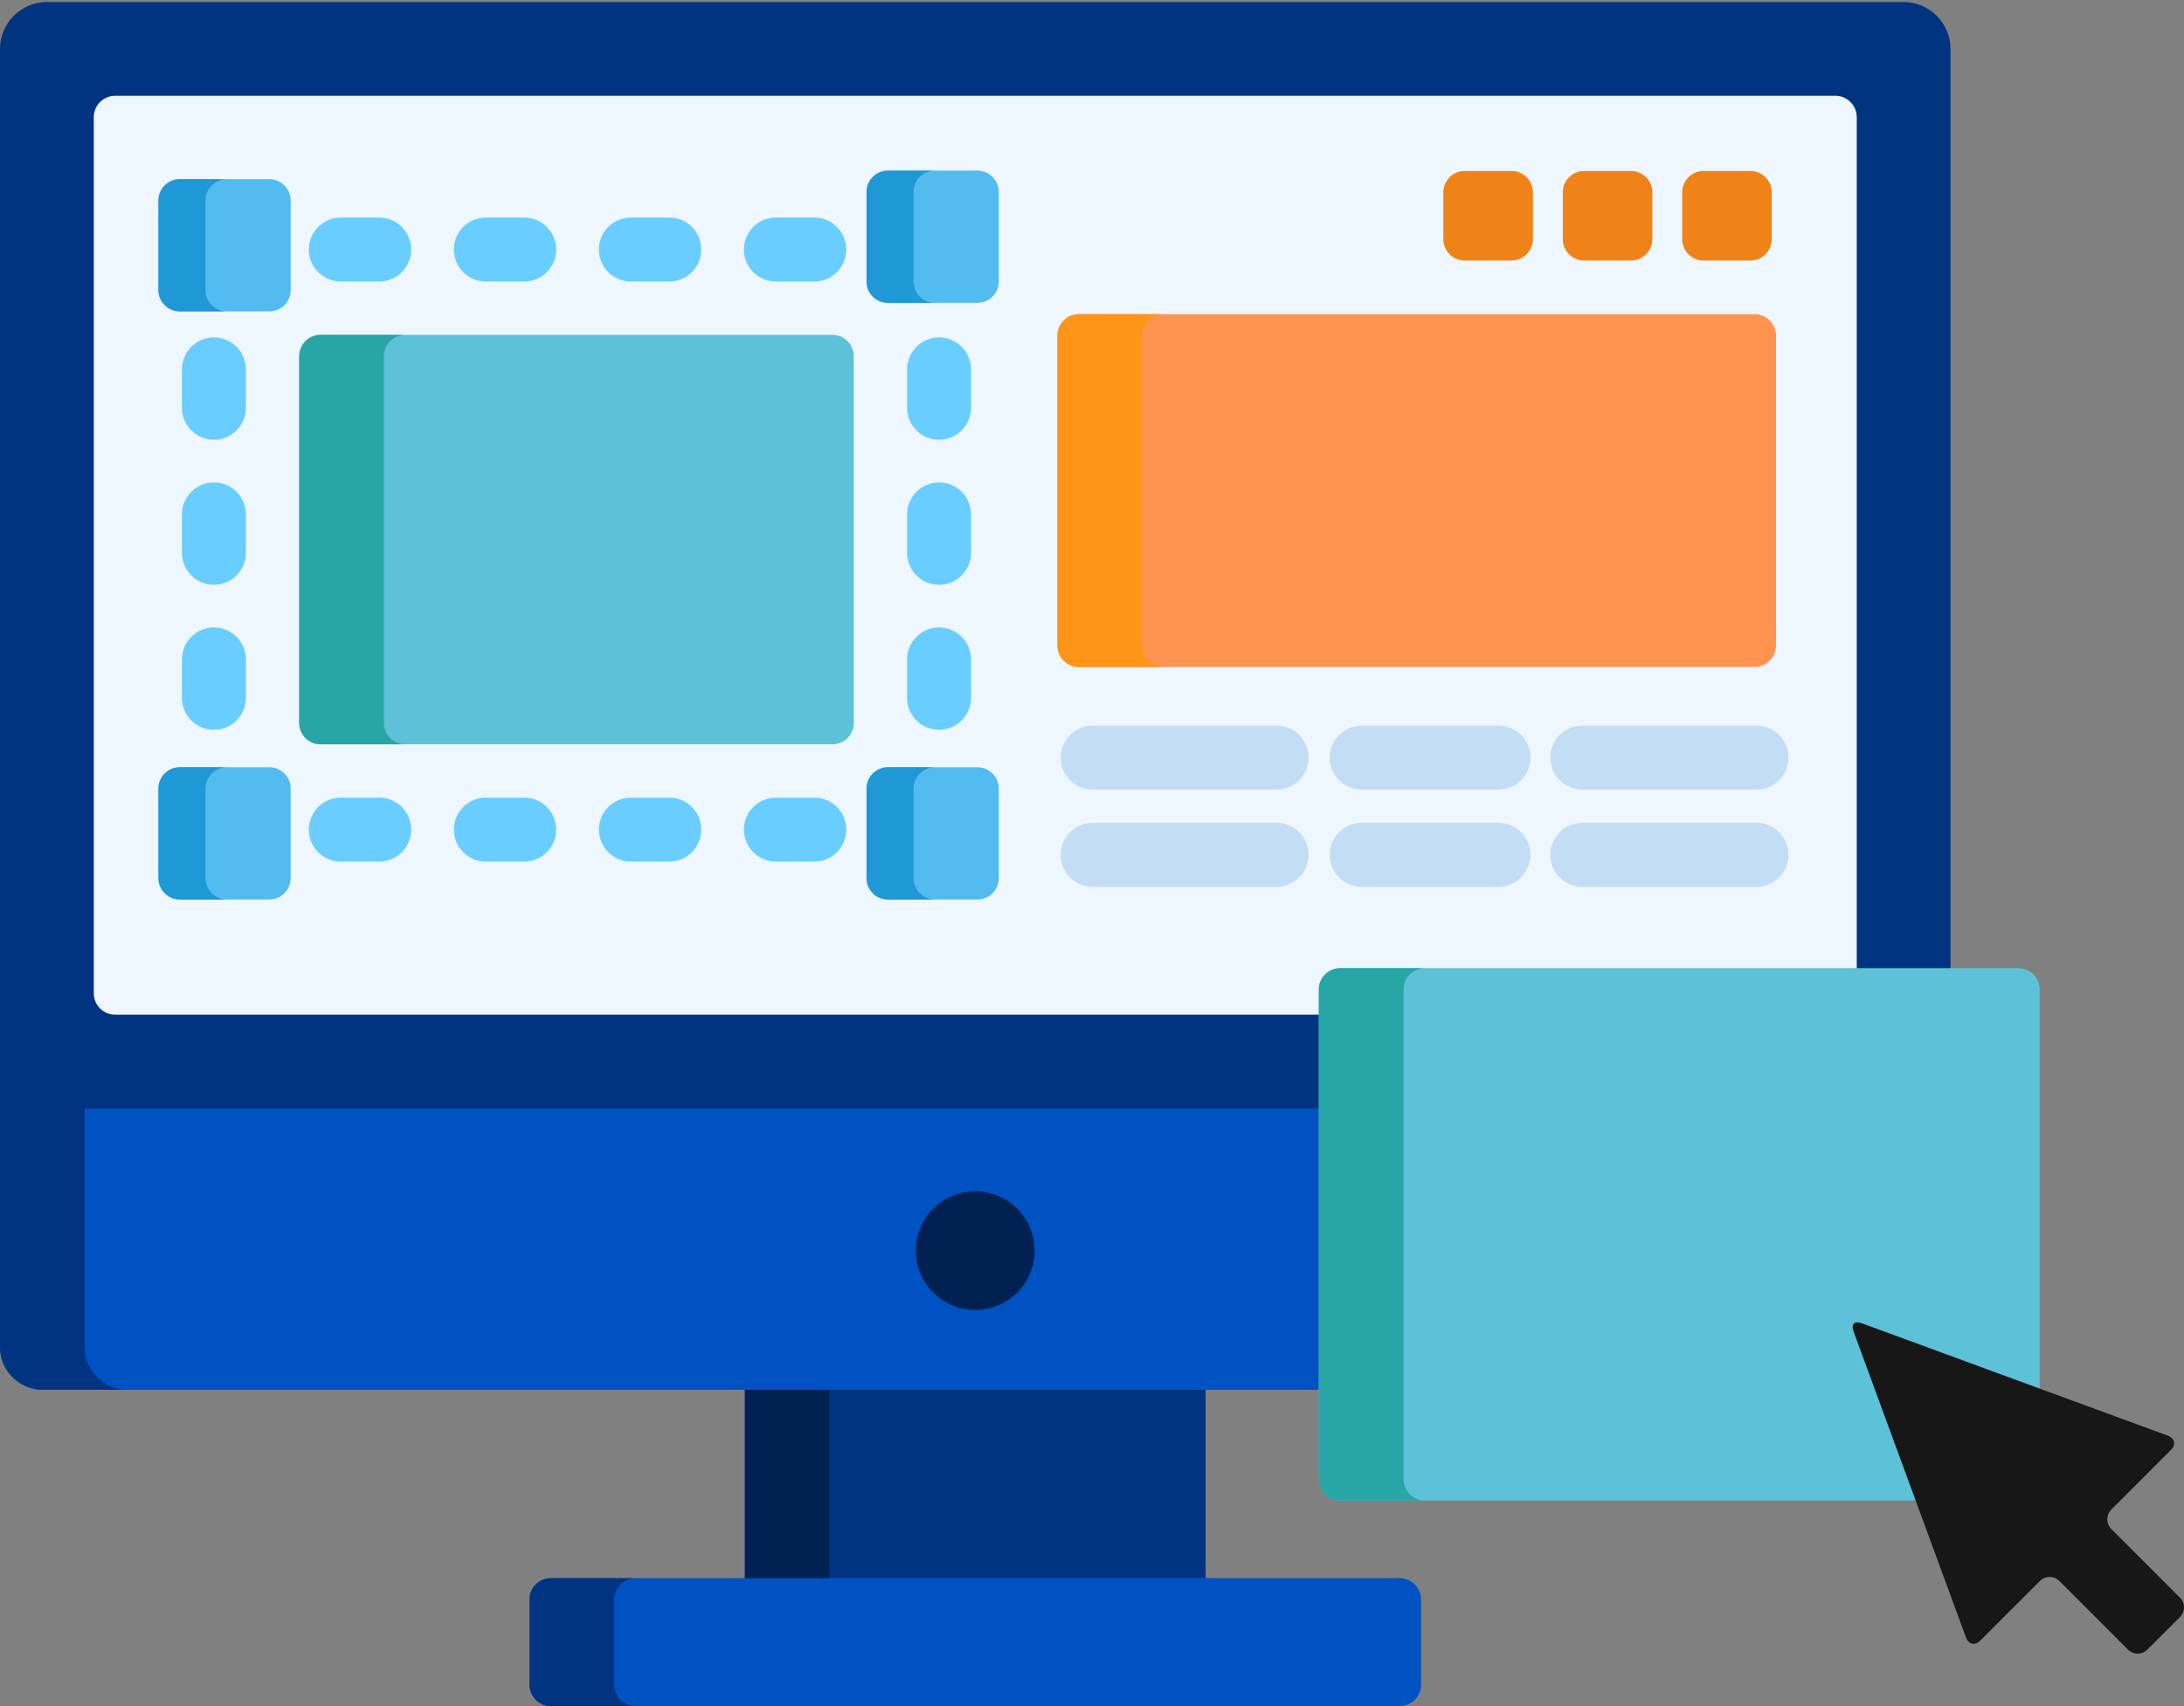 <svg width="512" height="400" viewBox="0 0 512 400" fill="none" xmlns="http://www.w3.org/2000/svg">
<rect x="0" y="0" width="512" height="400" fill="#808080" stroke="none"/>
<path d="M174.63 324.83H282.63V371H174.63V324.83Z" fill="#003481"/>
<path d="M174.63 324.83H194.472V371H174.63V324.83Z" fill="#002152"/>
<path d="M333.134 395C333.134 397.75 330.884 400 328.134 400H129.131C126.381 400 124.131 397.75 124.131 395V375C124.131 372.25 126.381 370 129.131 370H328.134C330.884 370 333.134 372.25 333.134 375V395Z" fill="#0052C2"/>
<path d="M143.973 395V375C143.973 372.25 146.223 370 148.973 370H129.131C126.381 370 124.131 372.25 124.131 375V395C124.131 397.75 126.381 400 129.131 400H148.973C146.223 400 143.973 397.75 143.973 395Z" fill="#003481"/>
<path d="M0 315.834C0 321.334 4.5 325.834 10 325.834H310.175V258.883H0V315.834Z" fill="#0052C2"/>
<path d="M19.842 315.834V258.883H0V315.834C0 321.334 4.5 325.834 10 325.834H29.842C24.342 325.834 19.842 321.334 19.842 315.834Z" fill="#003481"/>
<path d="M310.175 231.987C310.175 229.781 311.969 227.987 314.175 227.987H457.265V11.465C457.265 5.419 452.319 0.473 446.274 0.473H10.992C4.946 0.473 0 5.419 0 11.465V259.883H310.175V231.987Z" fill="#003481"/>
<path d="M310.175 231.987C310.175 229.781 311.969 227.987 314.175 227.987H435.282V27.457C435.282 24.707 433.032 22.457 430.282 22.457H26.984C24.234 22.457 21.984 24.707 21.984 27.457V232.898C21.984 235.648 24.234 237.898 26.984 237.898H310.174L310.175 231.987Z" fill="#EEF6FF"/>
<path d="M228.63 307.121C236.313 307.121 242.541 300.893 242.541 293.21C242.541 285.527 236.313 279.299 228.63 279.299C220.947 279.299 214.719 285.527 214.719 293.21C214.719 300.893 220.947 307.121 228.63 307.121Z" fill="#002152"/>
<path d="M416.361 151.376C416.361 154.126 414.111 156.376 411.361 156.376H252.904C250.154 156.376 247.904 154.126 247.904 151.376V78.658C247.904 75.908 250.154 73.658 252.904 73.658H411.361C414.111 73.658 416.361 75.908 416.361 78.658V151.376Z" fill="#FF9451"/>
<path d="M267.747 151.376V78.658C267.747 75.908 269.997 73.658 272.747 73.658H252.905C250.155 73.658 247.905 75.908 247.905 78.658V151.376C247.905 154.126 250.155 156.376 252.905 156.376H272.747C269.997 156.376 267.747 154.126 267.747 151.376Z" fill="#FF9518"/>
<path d="M299.266 185.121H256.154C252.012 185.121 248.654 181.764 248.654 177.621C248.654 173.478 252.012 170.121 256.154 170.121H299.266C303.408 170.121 306.766 173.478 306.766 177.621C306.766 181.764 303.408 185.121 299.266 185.121ZM299.266 207.916H256.154C252.012 207.916 248.654 204.559 248.654 200.416C248.654 196.273 252.012 192.916 256.154 192.916H299.266C303.408 192.916 306.766 196.273 306.766 200.416C306.766 204.559 303.408 207.916 299.266 207.916ZM351.28 185.121H319.22C315.078 185.121 311.72 181.764 311.72 177.621C311.72 173.478 315.078 170.121 319.22 170.121H351.28C355.422 170.121 358.78 173.478 358.78 177.621C358.78 181.764 355.422 185.121 351.28 185.121ZM351.28 207.916H319.22C315.078 207.916 311.72 204.559 311.72 200.416C311.72 196.273 315.078 192.916 319.22 192.916H351.28C355.422 192.916 358.78 196.273 358.78 200.416C358.78 204.559 355.422 207.916 351.28 207.916ZM411.772 185.121H370.936C366.794 185.121 363.436 181.764 363.436 177.621C363.436 173.478 366.794 170.121 370.936 170.121H411.772C415.914 170.121 419.272 173.478 419.272 177.621C419.272 181.764 415.914 185.121 411.772 185.121ZM411.772 207.916H370.936C366.794 207.916 363.436 204.559 363.436 200.416C363.436 196.273 366.794 192.916 370.936 192.916H411.772C415.914 192.916 419.272 196.273 419.272 200.416C419.272 204.559 415.914 207.916 411.772 207.916Z" fill="#C3DDF4"/>
<path d="M359.365 56.084C359.365 58.834 357.115 61.084 354.365 61.084H343.366C340.616 61.084 338.366 58.834 338.366 56.084V45.085C338.366 42.335 340.616 40.085 343.366 40.085H354.365C357.115 40.085 359.365 42.335 359.365 45.085V56.084ZM387.363 56.084C387.363 58.834 385.113 61.084 382.363 61.084H371.364C368.614 61.084 366.364 58.834 366.364 56.084V45.085C366.364 42.335 368.614 40.085 371.364 40.085H382.363C385.113 40.085 387.363 42.335 387.363 45.085V56.084ZM415.361 56.084C415.361 58.834 413.111 61.084 410.361 61.084H399.362C396.612 61.084 394.362 58.834 394.362 56.084V45.085C394.362 42.335 396.612 40.085 399.362 40.085H410.361C413.111 40.085 415.361 42.335 415.361 45.085V56.084Z" fill="#EF8318"/>
<path d="M190.898 202.005H181.898C177.756 202.005 174.398 198.648 174.398 194.505C174.398 190.362 177.756 187.005 181.898 187.005H190.898C192.887 187.005 194.795 187.795 196.201 189.202C197.608 190.608 198.398 192.516 198.398 194.505C198.398 196.494 197.608 198.402 196.201 199.808C194.795 201.215 192.887 202.005 190.898 202.005ZM156.898 202.005H147.898C143.756 202.005 140.398 198.648 140.398 194.505C140.398 190.362 143.756 187.005 147.898 187.005H156.898C158.887 187.005 160.795 187.795 162.201 189.202C163.608 190.608 164.398 192.516 164.398 194.505C164.398 196.494 163.608 198.402 162.201 199.808C160.795 201.215 158.887 202.005 156.898 202.005ZM122.897 202.005H113.897C109.755 202.005 106.397 198.648 106.397 194.505C106.397 190.362 109.755 187.005 113.897 187.005H122.897C124.886 187.005 126.794 187.795 128.2 189.202C129.607 190.608 130.397 192.516 130.397 194.505C130.397 195.49 130.203 196.465 129.827 197.375C129.45 198.286 128.897 199.112 128.201 199.809C127.504 200.505 126.677 201.058 125.767 201.435C124.857 201.811 123.882 202.005 122.897 202.005ZM88.897 202.005H79.897C75.755 202.005 72.397 198.648 72.397 194.505C72.397 190.362 75.755 187.005 79.897 187.005H88.897C90.886 187.005 92.794 187.795 94.2 189.202C95.607 190.608 96.397 192.516 96.397 194.505C96.397 198.648 93.04 202.005 88.897 202.005ZM220.148 171.106C218.159 171.106 216.251 170.316 214.845 168.909C213.438 167.503 212.648 165.595 212.648 163.606V154.606C212.648 152.617 213.438 150.709 214.845 149.303C216.251 147.896 218.159 147.106 220.148 147.106C222.137 147.106 224.045 147.896 225.451 149.303C226.858 150.709 227.648 152.617 227.648 154.606V163.606C227.648 165.595 226.858 167.503 225.451 168.909C224.045 170.316 222.137 171.106 220.148 171.106ZM220.148 137.106C218.159 137.106 216.251 136.316 214.845 134.909C213.438 133.503 212.648 131.595 212.648 129.606V120.606C212.648 118.617 213.438 116.709 214.845 115.303C216.251 113.896 218.159 113.106 220.148 113.106C222.137 113.106 224.045 113.896 225.451 115.303C226.858 116.709 227.648 118.617 227.648 120.606V129.606C227.648 131.595 226.858 133.503 225.451 134.909C224.045 136.316 222.137 137.106 220.148 137.106ZM220.148 103.106C218.159 103.106 216.251 102.316 214.845 100.909C213.438 99.503 212.648 97.595 212.648 95.606V86.606C212.648 84.617 213.438 82.709 214.845 81.303C216.251 79.896 218.159 79.106 220.148 79.106C222.137 79.106 224.045 79.896 225.451 81.303C226.858 82.709 227.648 84.617 227.648 86.606V95.606C227.648 97.595 226.858 99.503 225.451 100.909C224.045 102.316 222.137 103.106 220.148 103.106ZM50.147 171.106C48.158 171.106 46.25 170.316 44.844 168.909C43.437 167.503 42.647 165.595 42.647 163.606V154.606C42.647 152.617 43.437 150.709 44.844 149.303C46.25 147.896 48.158 147.106 50.147 147.106C52.136 147.106 54.044 147.896 55.45 149.303C56.857 150.709 57.647 152.617 57.647 154.606V163.606C57.647 167.749 54.29 171.106 50.147 171.106ZM50.147 137.106C48.158 137.106 46.25 136.316 44.844 134.909C43.437 133.503 42.647 131.595 42.647 129.606V120.606C42.647 118.617 43.437 116.709 44.844 115.303C46.25 113.896 48.158 113.106 50.147 113.106C52.136 113.106 54.044 113.896 55.45 115.303C56.857 116.709 57.647 118.617 57.647 120.606V129.606C57.647 133.749 54.29 137.106 50.147 137.106ZM50.147 103.106C48.158 103.106 46.25 102.316 44.844 100.909C43.437 99.503 42.647 97.595 42.647 95.606V86.606C42.647 84.617 43.437 82.709 44.844 81.303C46.25 79.896 48.158 79.106 50.147 79.106C52.136 79.106 54.044 79.896 55.45 81.303C56.857 82.709 57.647 84.617 57.647 86.606V95.606C57.647 99.749 54.29 103.106 50.147 103.106ZM190.898 66.005H181.898C177.756 66.005 174.398 62.648 174.398 58.505C174.398 54.362 177.756 51.005 181.898 51.005H190.898C195.04 51.005 198.398 54.362 198.398 58.505C198.398 62.648 195.04 66.005 190.898 66.005ZM156.898 66.005H147.898C143.756 66.005 140.398 62.648 140.398 58.505C140.398 54.362 143.756 51.005 147.898 51.005H156.898C161.04 51.005 164.398 54.362 164.398 58.505C164.398 62.648 161.04 66.005 156.898 66.005ZM122.897 66.005H113.897C109.755 66.005 106.397 62.648 106.397 58.505C106.397 54.362 109.755 51.005 113.897 51.005H122.897C127.039 51.005 130.397 54.362 130.397 58.505C130.397 62.648 127.04 66.005 122.897 66.005ZM88.897 66.005H79.897C75.755 66.005 72.397 62.648 72.397 58.505C72.397 54.362 75.755 51.005 79.897 51.005H88.897C93.039 51.005 96.397 54.362 96.397 58.505C96.397 62.648 93.04 66.005 88.897 66.005Z" fill="#69CDFF"/>
<path d="M200.148 169.505C200.148 172.255 197.898 174.505 195.148 174.505H75.148C72.398 174.505 70.148 172.255 70.148 169.505V83.505C70.148 80.755 72.398 78.505 75.148 78.505H195.148C197.898 78.505 200.148 80.755 200.148 83.505V169.505Z" fill="#5DC1D8"/>
<path d="M89.99 169.505V83.505C89.99 80.755 92.24 78.505 94.99 78.505H75.147C72.397 78.505 70.147 80.755 70.147 83.505V169.505C70.147 172.255 72.397 174.505 75.147 174.505H94.99C92.24 174.505 89.99 172.255 89.99 169.505Z" fill="#28A5A5"/>
<path d="M234.145 66.009C234.145 68.759 231.895 71.009 229.145 71.009H208.145C205.395 71.009 203.145 68.759 203.145 66.009V45.009C203.145 42.259 205.395 40.009 208.145 40.009H229.145C231.895 40.009 234.145 42.259 234.145 45.009V66.009ZM68.145 68.009C68.145 70.759 65.895 73.009 63.145 73.009H42.145C39.395 73.009 37.145 70.759 37.145 68.009V47.009C37.145 44.259 39.395 42.009 42.145 42.009H63.145C65.895 42.009 68.145 44.259 68.145 47.009V68.009ZM234.145 205.883C234.145 208.633 231.895 210.883 229.145 210.883H208.145C205.395 210.883 203.145 208.633 203.145 205.883V184.883C203.145 182.133 205.395 179.883 208.145 179.883H229.145C231.895 179.883 234.145 182.133 234.145 184.883V205.883ZM68.145 205.883C68.145 208.633 65.895 210.883 63.145 210.883H42.145C39.395 210.883 37.145 208.633 37.145 205.883V184.883C37.145 182.133 39.395 179.883 42.145 179.883H63.145C65.895 179.883 68.145 182.133 68.145 184.883V205.883Z" fill="#52BBEF"/>
<path d="M214.167 66.009V45.009C214.167 42.259 216.417 40.009 219.167 40.009H208.145C205.395 40.009 203.145 42.259 203.145 45.009V66.009C203.145 68.759 205.395 71.009 208.145 71.009H219.167C216.417 71.009 214.167 68.759 214.167 66.009ZM48.167 68.009V47.009C48.167 44.259 50.417 42.009 53.167 42.009H42.145C39.395 42.009 37.145 44.259 37.145 47.009V68.009C37.145 70.759 39.395 73.009 42.145 73.009H53.167C50.417 73.009 48.167 70.759 48.167 68.009ZM214.167 205.883V184.883C214.167 182.133 216.417 179.883 219.167 179.883H208.145C205.395 179.883 203.145 182.133 203.145 184.883V205.883C203.145 208.633 205.395 210.883 208.145 210.883H219.167C216.417 210.883 214.167 208.633 214.167 205.883ZM48.167 205.883V184.883C48.167 182.133 50.417 179.883 53.167 179.883H42.145C39.395 179.883 37.145 182.133 37.145 184.883V205.883C37.145 208.633 39.395 210.883 42.145 210.883H53.167C50.417 210.883 48.167 208.633 48.167 205.883Z" fill="#1E99D6"/>
<path d="M435.458 311.773C435.303 311.351 435.315 311.111 435.337 311.033C435.338 311.033 435.399 311.027 435.456 311.027C435.57 311.027 435.769 311.05 436.07 311.161L478.174 326.626V231.988C478.174 229.238 475.924 226.988 473.174 226.988H314.174C311.424 226.988 309.174 229.238 309.174 231.988V346.788C309.174 349.538 311.424 351.788 314.174 351.788H450.154L435.458 311.773Z" fill="#5DC1D8"/>
<path d="M329.017 346.787V231.987C329.017 229.237 331.267 226.987 334.017 226.987H314.175C311.425 226.987 309.175 229.237 309.175 231.987V346.787C309.175 349.537 311.425 351.787 314.175 351.787H334.017C331.267 351.787 329.017 349.537 329.017 346.787Z" fill="#28A5A5"/>
<path d="M436.415 310.222C434.768 309.617 433.914 310.47 434.519 312.118L460.884 383.9C461.489 385.548 463 385.88 464.241 384.639L478.238 370.642C478.838 370.046 479.65 369.711 480.496 369.711C481.341 369.711 482.153 370.046 482.753 370.642L498.881 386.772C499.481 387.368 500.292 387.703 501.138 387.703C501.984 387.703 502.795 387.368 503.395 386.772L511.069 379.098C511.665 378.498 512 377.687 512 376.841C512 375.995 511.665 375.184 511.069 374.584L494.94 358.455C494.344 357.855 494.009 357.044 494.009 356.198C494.009 355.352 494.344 354.541 494.94 353.941L508.936 339.944C510.178 338.704 509.845 337.193 508.197 336.588L436.415 310.222Z" fill="#171717"/>
</svg>
